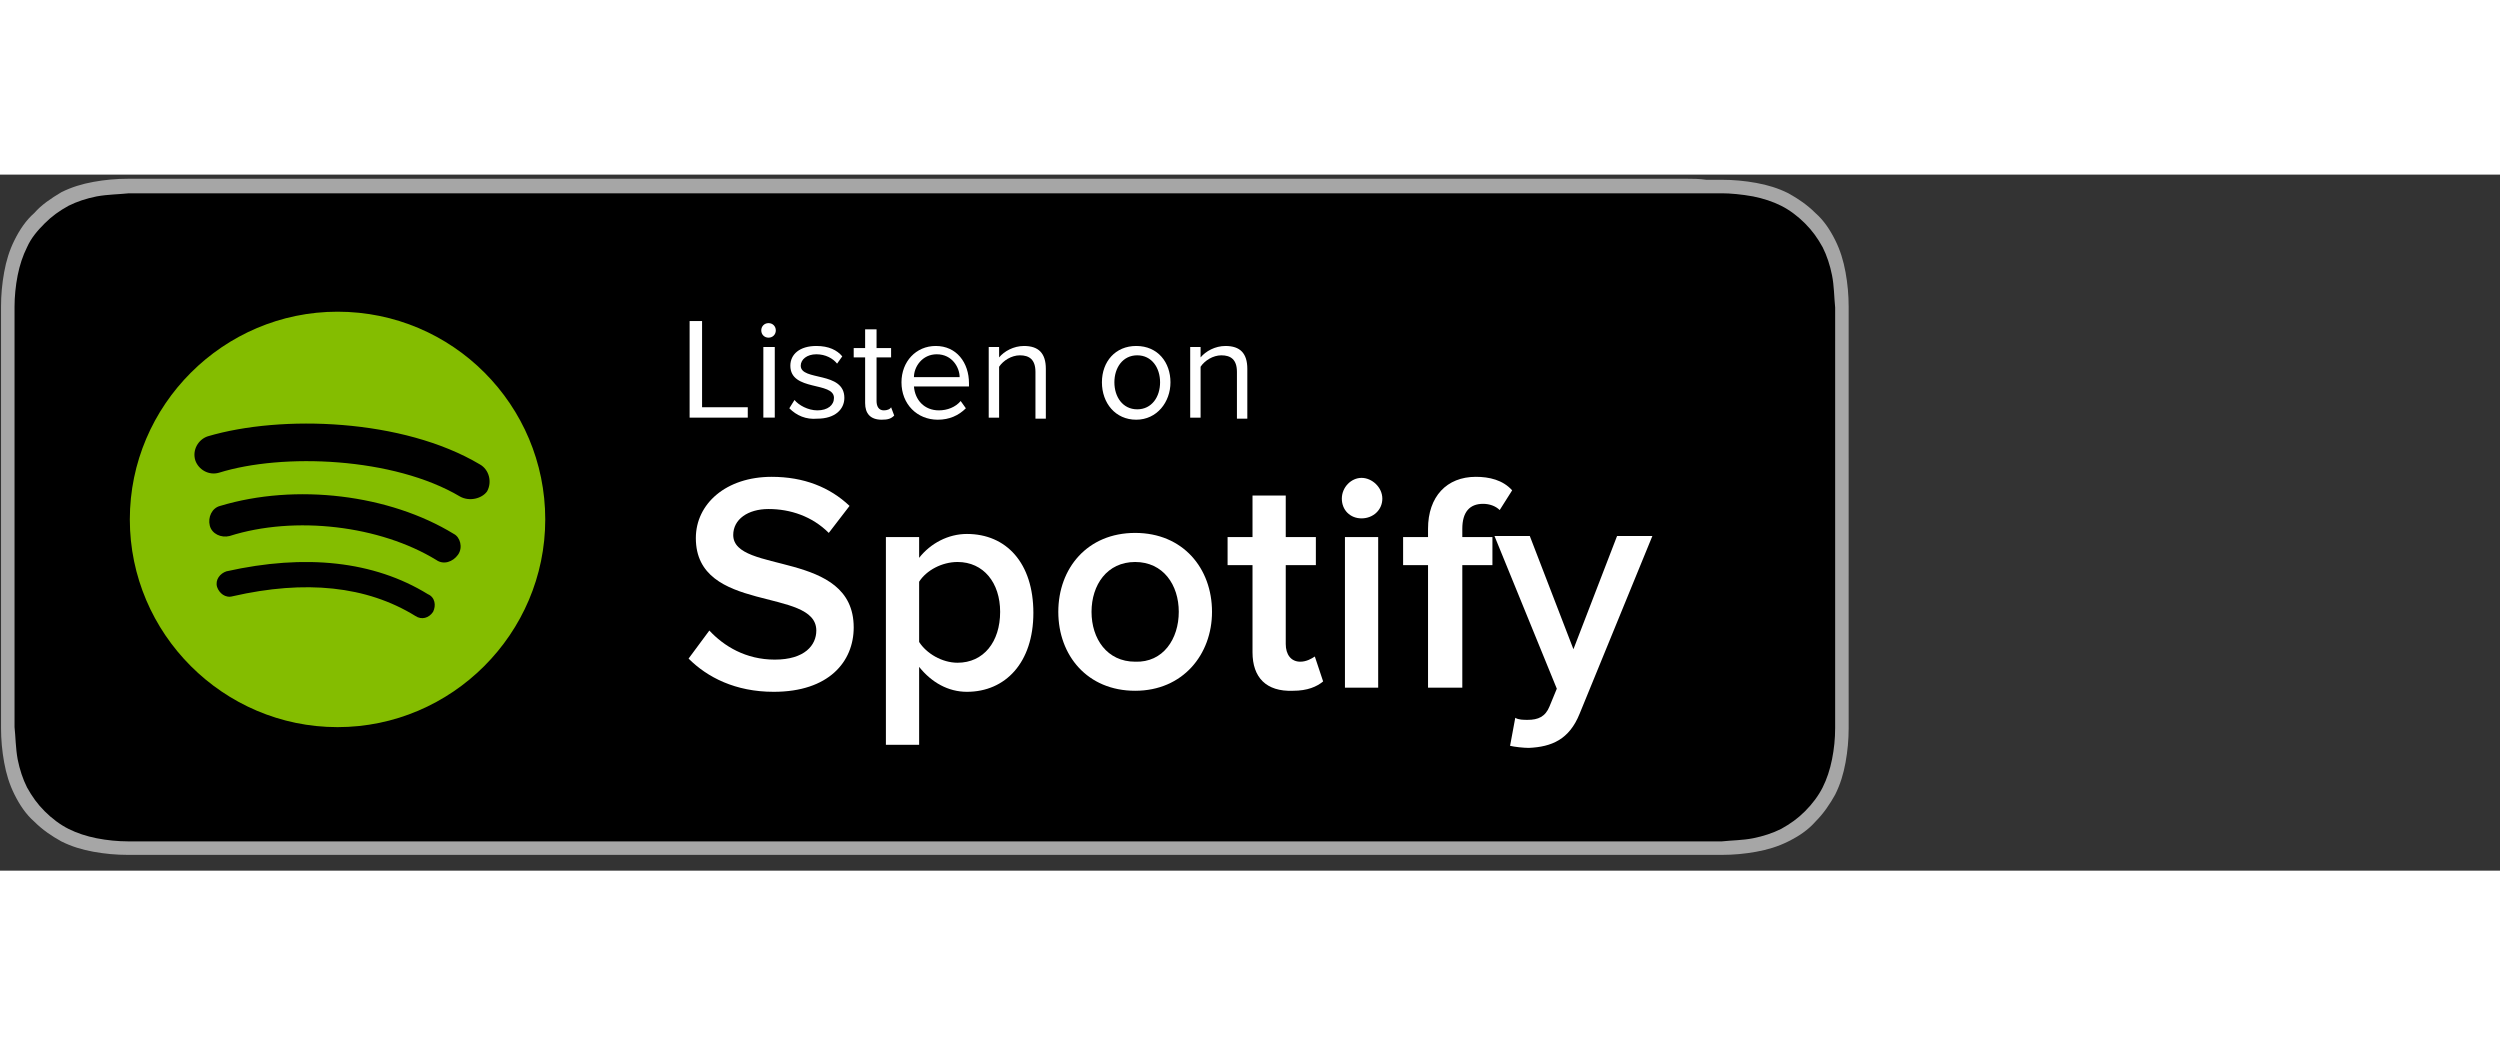 <?xml version="1.0" encoding="utf-8"?>
<!-- Generator: Adobe Illustrator 20.0.0, SVG Export Plug-In . SVG Version: 6.00 Build 0)  -->
<svg version="1.1" id="Layer_1" xmlns="http://www.w3.org/2000/svg" xmlns:xlink="http://www.w3.org/1999/xlink" x="0px" y="0px" width="95.716" height="40.019"
	viewBox="0 0 240.716 67.019"  xml:space="preserve">
<rect x="0" y="0" width="240.716" height="67.019" fill="#333333" stroke="none"/>
<style type="text/css">
	.st0{fill:#A6A6A6;}
	.st1{fill:#FFFFFF;}
	.st2{fill:#84BD00;}
</style>
<g>
	<path class="st0" d="M162.5,0.4H15.6c-0.6,0-1.2,0-1.8,0c-0.5,0-1,0-1.5,0c-1.1,0-2.2,0.1-3.3,0.3c-1.1,0.2-2.1,0.5-3.1,1
		C4.9,2.3,4,2.9,3.3,3.7C2.5,4.4,1.9,5.3,1.4,6.3c-0.5,1-0.8,2-1,3.1c-0.2,1.1-0.3,2.2-0.3,3.3c0,0.5,0,1,0,1.5c0,0.6,0,1.2,0,1.8
		V50c0,0.6,0,1.2,0,1.8c0,0.5,0,1,0,1.5c0,1.1,0.1,2.2,0.3,3.3c0.2,1.1,0.5,2.1,1,3.1c0.5,1,1.1,1.9,1.9,2.6
		c0.8,0.8,1.7,1.4,2.6,1.9c1,0.5,2,0.8,3.1,1c1.1,0.2,2.2,0.3,3.3,0.3c0.5,0,1,0,1.5,0c0.6,0,1.2,0,1.8,0h146.9c0.6,0,1.2,0,1.8,0
		c0.5,0,1,0,1.5,0c1.1,0,2.2-0.1,3.3-0.3c1.1-0.2,2.1-0.5,3.1-1c1-0.5,1.9-1.1,2.6-1.9c0.8-0.8,1.4-1.7,1.9-2.6c0.5-1,0.8-2,1-3.1
		c0.2-1.1,0.3-2.2,0.3-3.3c0-0.5,0-1,0-1.5c0-0.6,0-1.2,0-1.8V16c0-0.6,0-1.2,0-1.8c0-0.5,0-1,0-1.5c0-1.1-0.1-2.2-0.3-3.3
		c-0.2-1.1-0.5-2.1-1-3.1c-0.5-1-1.1-1.9-1.9-2.6c-0.8-0.8-1.7-1.4-2.6-1.9c-1-0.5-2-0.8-3.1-1c-1.1-0.2-2.2-0.3-3.3-0.3
		c-0.5,0-1,0-1.5,0C163.6,0.4,163,0.4,162.5,0.4L162.5,0.4z"/>
	<path d="M13.8,64.2c-0.5,0-1,0-1.5,0c-0.9,0-2-0.1-3-0.3c-1-0.2-1.9-0.5-2.7-0.9c-0.8-0.4-1.6-1-2.3-1.7c-0.7-0.7-1.2-1.4-1.7-2.3
		c-0.4-0.8-0.7-1.7-0.9-2.7c-0.2-1.1-0.2-2.2-0.3-3.1c0-0.3,0-1.5,0-1.5V14.2c0,0,0-1.1,0-1.5c0-0.9,0.1-2,0.3-3
		c0.2-1,0.5-1.9,0.9-2.7c0.4-0.9,1-1.6,1.7-2.3C5,4,5.7,3.5,6.6,3c0.8-0.4,1.7-0.7,2.7-0.9c1.1-0.2,2.2-0.2,3.1-0.3l1.5,0h150.4
		l1.5,0c0.8,0,1.9,0.1,3,0.3c1,0.2,1.9,0.5,2.7,0.9c0.8,0.4,1.6,1,2.3,1.7c0.7,0.7,1.2,1.4,1.7,2.3c0.4,0.8,0.7,1.7,0.9,2.7
		c0.2,1,0.2,2.1,0.3,3.1c0,0.5,0,1,0,1.4c0,0.6,0,1.2,0,1.8V50c0,0.6,0,1.2,0,1.8c0,0.5,0,1,0,1.5c0,1-0.1,2-0.3,3
		c-0.2,1-0.5,1.9-0.9,2.7c-0.4,0.8-1,1.6-1.7,2.3c-0.7,0.7-1.4,1.2-2.3,1.7c-0.8,0.4-1.7,0.7-2.7,0.9c-1,0.2-2.1,0.2-3,0.3
		c-0.5,0-1,0-1.5,0l-1.8,0L13.8,64.2z"/>
</g>
<g>
	<g>
		<path class="st1" d="M66.4,23.4v-9.3h1.2v8.3H72v1H66.4z"/>
		<path class="st1" d="M73.3,15c0-0.4,0.3-0.7,0.7-0.7s0.7,0.3,0.7,0.7s-0.3,0.7-0.7,0.7S73.3,15.4,73.3,15z M73.5,23.4v-6.8h1.1
			v6.8C74.6,23.4,73.5,23.4,73.5,23.4z"/>
		<path class="st1" d="M76,22.5l0.5-0.8c0.4,0.5,1.3,1,2.2,1c1,0,1.6-0.5,1.6-1.2c0-1.6-4.2-0.6-4.2-3.1c0-1.1,0.9-1.9,2.5-1.9
			c1.2,0,2,0.4,2.5,1l-0.5,0.7c-0.4-0.5-1.1-0.9-2-0.9s-1.5,0.5-1.5,1.1c0,1.5,4.2,0.5,4.2,3.1c0,1.1-0.9,2-2.6,2
			C77.6,23.6,76.7,23.2,76,22.5z"/>
		<path class="st1" d="M83.3,22v-4.4h-1.1v-0.9h1.1v-1.8h1.1v1.8h1.4v0.9h-1.4v4.2c0,0.5,0.2,0.9,0.7,0.9c0.3,0,0.6-0.1,0.7-0.3
			l0.3,0.8c-0.3,0.3-0.6,0.4-1.2,0.4C83.8,23.6,83.3,23,83.3,22z"/>
		<path class="st1" d="M86.8,20c0-2,1.4-3.5,3.3-3.5c2,0,3.2,1.6,3.2,3.6v0.3H88c0.1,1.3,1,2.3,2.4,2.3c0.8,0,1.6-0.3,2.1-0.9
			l0.5,0.7c-0.7,0.7-1.6,1.1-2.7,1.1C88.3,23.6,86.8,22.1,86.8,20z M90.2,17.3c-1.4,0-2.2,1.2-2.2,2.2h4.4
			C92.4,18.6,91.7,17.3,90.2,17.3z"/>
		<path class="st1" d="M99.7,23.4V19c0-1.2-0.6-1.6-1.5-1.6c-0.8,0-1.6,0.5-2,1.1v4.9h-1v-6.8h1v1c0.5-0.6,1.4-1.1,2.4-1.1
			c1.4,0,2.1,0.7,2.1,2.2v4.8h-1V23.4z"/>
		<path class="st1" d="M106.1,20c0-2,1.3-3.5,3.3-3.5c2.1,0,3.3,1.6,3.3,3.5s-1.3,3.6-3.3,3.6S106.1,22,106.1,20z M111.7,20
			c0-1.4-0.8-2.6-2.2-2.6s-2.2,1.2-2.2,2.6s0.8,2.6,2.2,2.6S111.7,21.4,111.7,20z"/>
		<path class="st1" d="M119.1,23.4V19c0-1.2-0.6-1.6-1.5-1.6c-0.8,0-1.6,0.5-2,1.1v4.9h-1v-6.8h1v1c0.5-0.6,1.4-1.1,2.4-1.1
			c1.4,0,2.1,0.7,2.1,2.2v4.8h-1V23.4z"/>
		<path class="st1" d="M66.3,46.6l2-2.7c1.4,1.5,3.5,2.8,6.3,2.8c2.9,0,4-1.4,4-2.8c0-4.2-11.6-1.6-11.6-8.9c0-3.3,2.9-5.9,7.3-5.9
			c3.1,0,5.6,1,7.5,2.8l-2,2.6c-1.6-1.6-3.7-2.3-5.8-2.3c-2,0-3.4,1-3.4,2.5c0,3.8,11.6,1.4,11.6,8.9c0,3.3-2.4,6.2-7.7,6.2
			C70.8,49.8,68.1,48.4,66.3,46.6z"/>
		<path class="st1" d="M88.5,47.4v7.5h-3.2v-20h3.2v2c1.1-1.4,2.8-2.3,4.6-2.3c3.8,0,6.4,2.8,6.4,7.6s-2.7,7.6-6.4,7.6
			C91.3,49.8,89.7,48.9,88.5,47.4z M96.3,42.1c0-2.8-1.6-4.8-4.1-4.8c-1.5,0-3,0.8-3.7,1.9V45c0.7,1.1,2.2,2,3.7,2
			C94.7,47,96.3,45,96.3,42.1z"/>
		<path class="st1" d="M101.9,42.1c0-4.2,2.8-7.6,7.4-7.6s7.4,3.4,7.4,7.6c0,4.1-2.8,7.6-7.4,7.6S101.9,46.3,101.9,42.1z
			M113.5,42.1c0-2.6-1.5-4.8-4.2-4.8s-4.2,2.2-4.2,4.8s1.5,4.8,4.2,4.8C112,47,113.5,44.7,113.5,42.1z"/>
		<path class="st1" d="M120.6,46v-8.4h-2.4v-2.7h2.4v-4h3.2v4h2.9v2.7h-2.9v7.6c0,1,0.5,1.7,1.4,1.7c0.6,0,1.1-0.3,1.4-0.5l0.8,2.4
			c-0.6,0.5-1.5,0.9-2.9,0.9C121.9,49.8,120.6,48.4,120.6,46z"/>
		<path class="st1" d="M129.2,31.2c0-1.1,0.9-2,1.9-2s2,0.9,2,2c0,1.1-0.9,1.9-2,1.9S129.2,32.3,129.2,31.2z M129.5,49.4V34.9h3.2
			v14.5H129.5z"/>
		<path class="st1" d="M137.5,49.4V37.6h-2.4v-2.7h2.4v-0.8c0-3.1,1.8-5,4.6-5c1.3,0,2.6,0.3,3.5,1.3l-1.2,1.9
			c-0.4-0.4-1-0.6-1.6-0.6c-1.3,0-2,0.8-2,2.4v0.8h2.9v2.7h-2.9v11.8C140.8,49.4,137.5,49.4,137.5,49.4z"/>
		<path class="st1" d="M145.9,52.3c0.3,0.2,0.8,0.2,1.2,0.2c1,0,1.7-0.3,2.1-1.3l0.7-1.7l-6-14.7h3.4l4.2,10.9l4.2-10.9h3.4l-7,17.1
			c-1,2.5-2.7,3.2-4.9,3.3c-0.5,0-1.4-0.1-1.8-0.2L145.9,52.3z"/>
	</g>
	<g>
		<g>
			<g>
				<path class="st2" d="M32.5,13.2c-11,0-20,9-20,20s9,20,20,20s20-9,20-20S43.6,13.2,32.5,13.2z M41.7,42.1
					c-0.4,0.6-1.1,0.8-1.7,0.4c-4.7-2.9-10.6-3.5-17.6-1.9c-0.7,0.2-1.3-0.3-1.5-0.9c-0.2-0.7,0.3-1.3,0.9-1.5
					c7.6-1.7,14.2-1,19.4,2.2C41.9,40.7,42,41.5,41.7,42.1z M44.1,36.6c-0.5,0.7-1.4,1-2.1,0.5c-5.4-3.3-13.6-4.3-19.9-2.3
					c-0.8,0.2-1.7-0.2-1.9-1c-0.2-0.8,0.2-1.7,1-1.9c7.3-2.2,16.3-1.1,22.5,2.7C44.3,34.9,44.6,35.9,44.1,36.6z M44.3,31
					c-6.4-3.8-17.1-4.2-23.2-2.3c-1,0.3-2-0.3-2.3-1.2c-0.3-1,0.3-2,1.2-2.3c7.1-2.1,18.8-1.7,26.2,2.7c0.9,0.5,1.2,1.7,0.7,2.6
					C46.4,31.2,45.2,31.5,44.3,31z"/>
			</g>
		</g>
	</g>
</g>
</svg>
